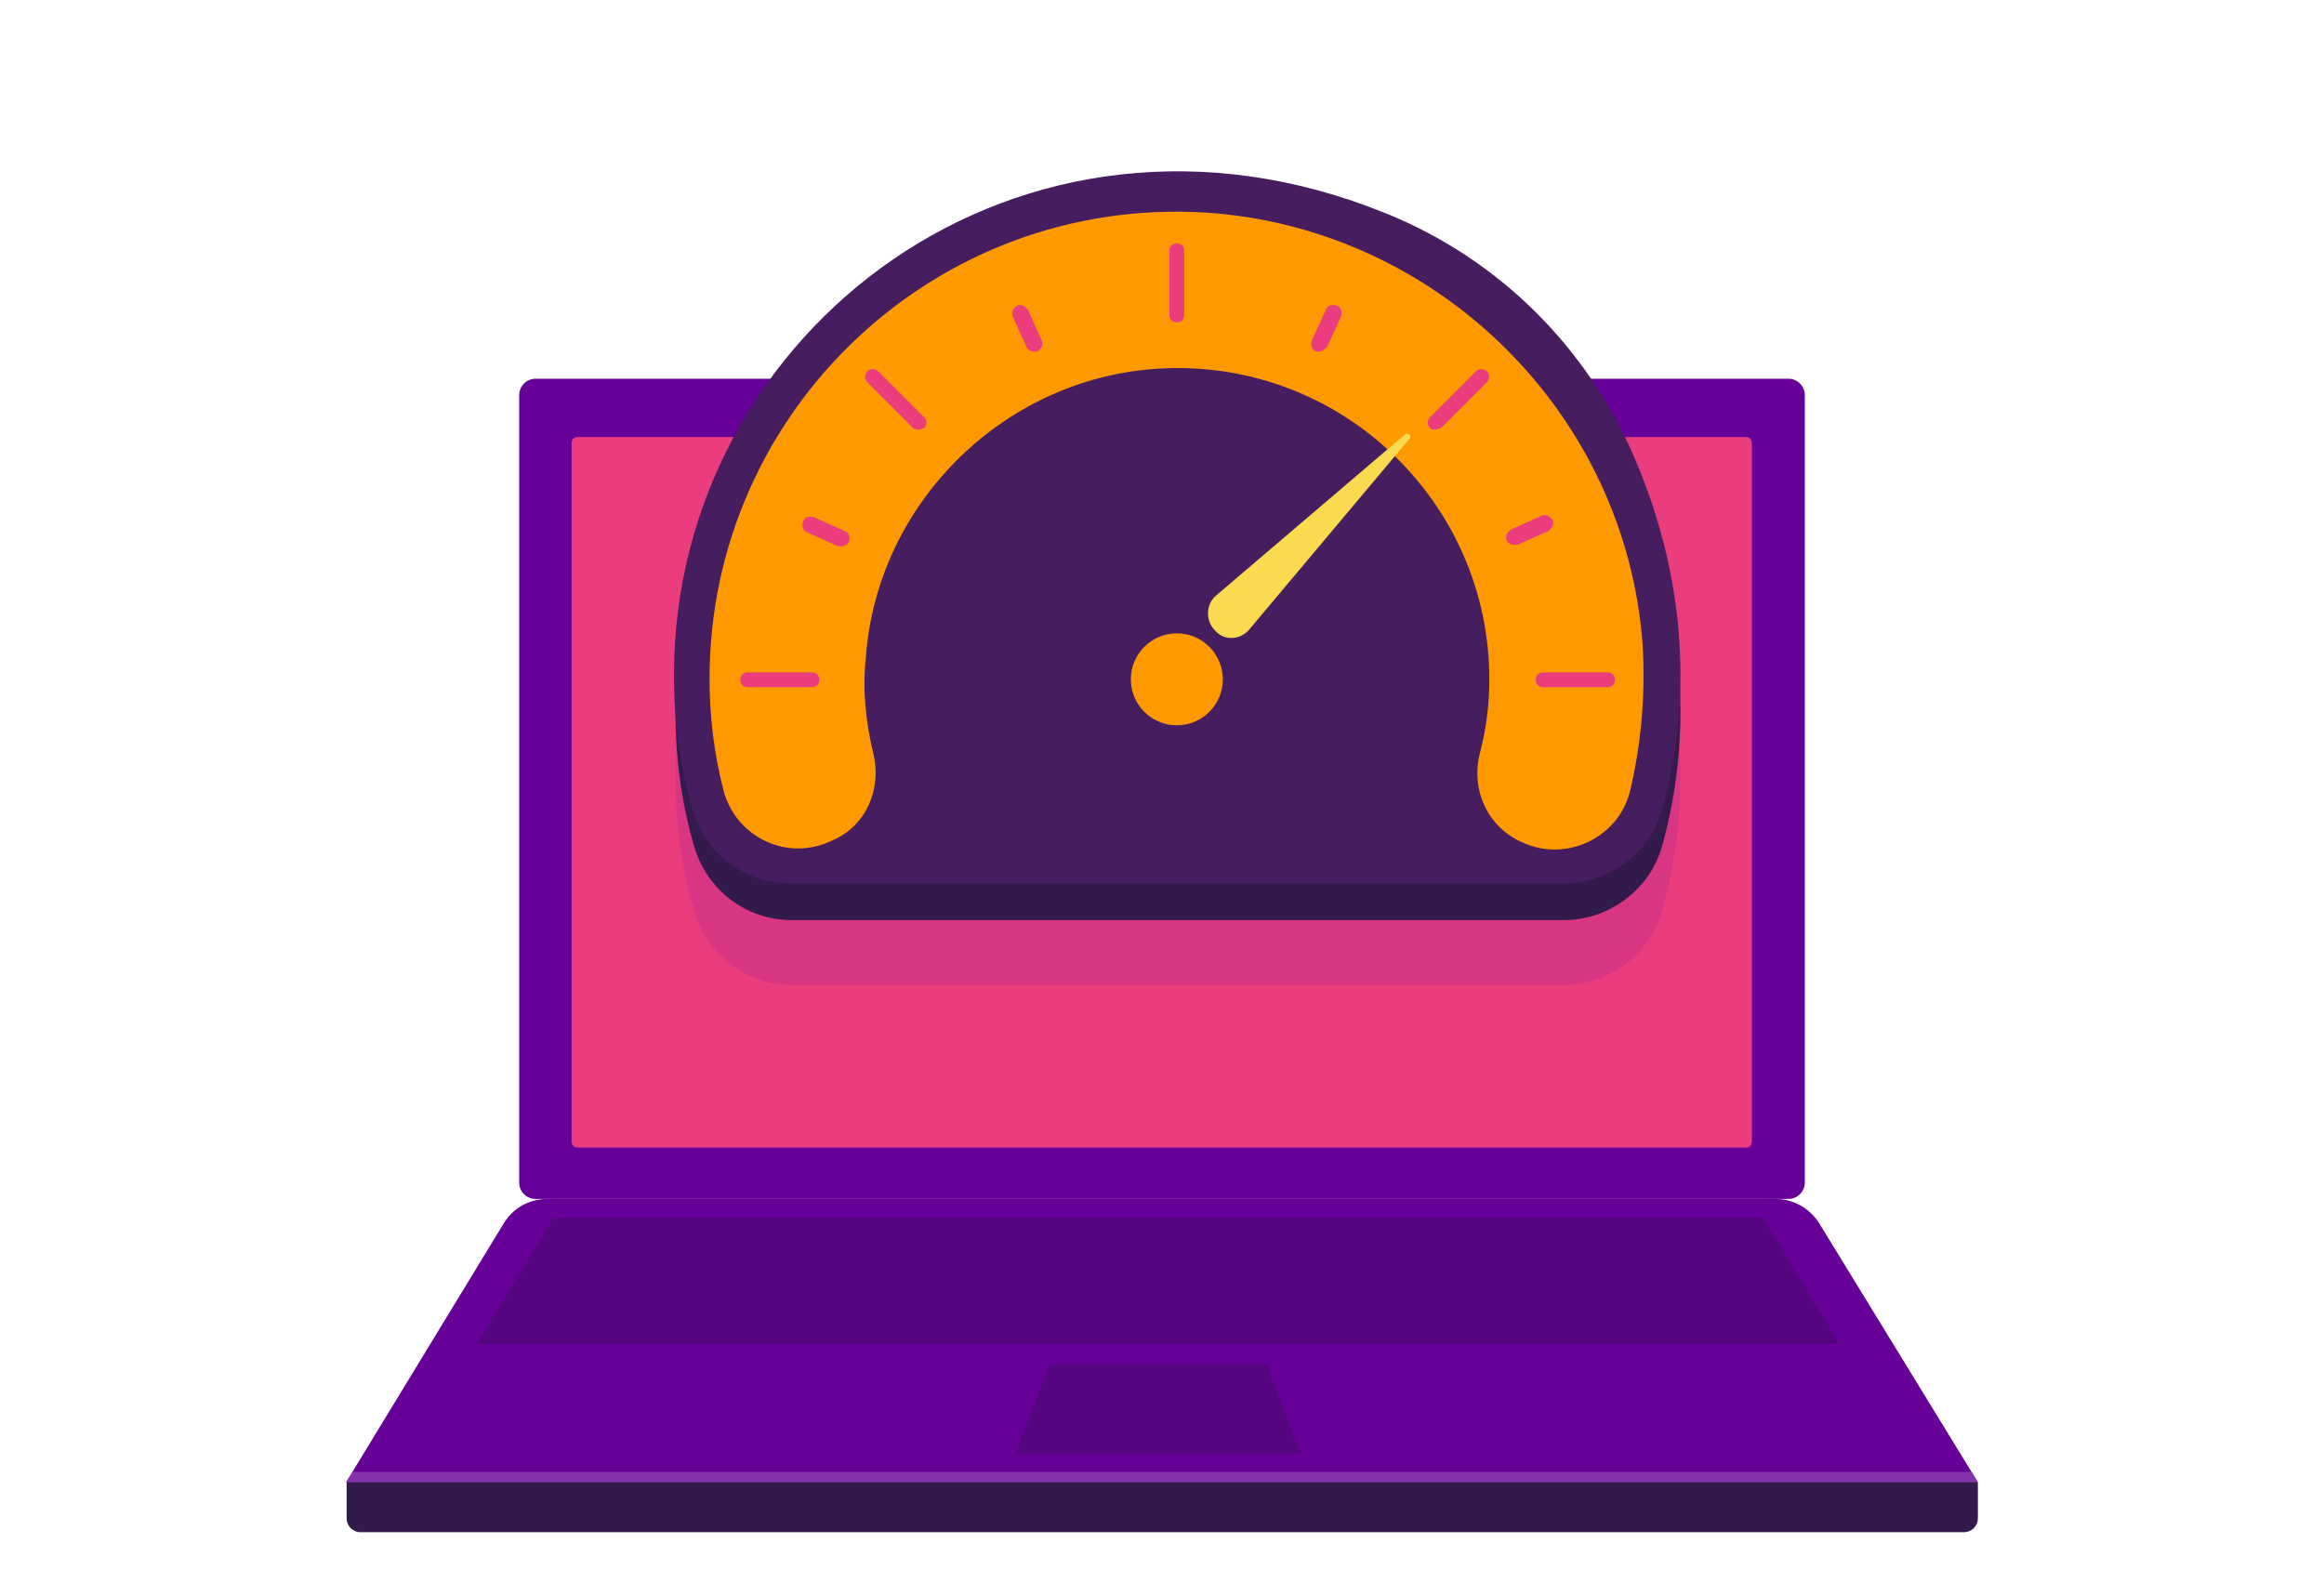 <svg version="1.1" id="Camada_1" xmlns="http://www.w3.org/2000/svg" x="0" y="0" viewBox="0 0 470 320" xml:space="preserve"><style>.st0{fill:#609}.st2{fill:#eb3d7d}.st3{fill:#321a4c}.st4{fill:#55057f}.st7{fill:#f90}</style><path class="st0" d="M400 299.8H70l31.9-52.4c1.9-3.1 5.2-4.9 8.8-4.9h248.4c3.6 0 6.9 1.9 8.8 4.9l32.1 52.4z"/><path fill="#8533ad" d="M71.3 297.7l-1.3 2.1h330l-1.3-2.1z"/><path class="st0" d="M361.7 242.5H108.3c-1.8 0-3.3-1.5-3.3-3.3V79.9c0-1.8 1.5-3.3 3.3-3.3h253.4c1.8 0 3.3 1.5 3.3 3.3v159.3c0 1.8-1.5 3.3-3.3 3.3z"/><path class="st2" d="M353.2 232.1H116.8c-.7 0-1.2-.5-1.2-1.2V89.6c0-.7.5-1.2 1.2-1.2h236.3c.7 0 1.2.5 1.2 1.2v141.3c0 .7-.5 1.2-1.1 1.2z"/><path class="st3" d="M397.2 309.9H72.9c-1.6 0-2.8-1.3-2.8-2.8v-7.3H400v7.3c0 1.6-1.3 2.8-2.8 2.8z"/><path class="st4" d="M372 271.8l-15.5-25.5H112l-15.6 25.5zM263 294l-6.9-18.1h-43.7l-7 18.1z"/><g><path d="M336.2 184c5.9-21.4 5-45.6-5.3-70.1-9.5-22.9-27.5-40.9-50.5-50.2C207 34 136.6 87.3 136.6 157c0 9.3 1.2 18.3 3.7 27 2.5 9 10.5 15.2 19.8 15.2h156.2c9.1 0 17.5-6.2 19.9-15.2z" fill="#d83582"/><path class="st3" d="M336.2 170.9c5.9-21.4 5-45.6-5.3-70.1-9.6-22.9-27.6-40.9-50.5-50.2-73.4-29.7-143.8 23.6-143.8 93.3 0 9.3 1.2 18.3 3.7 27 2.5 9 10.5 15.2 19.8 15.2h156.2c9.1 0 17.5-6.2 19.9-15.2z"/><path d="M336.2 163.5c5.9-21.4 5-45.6-5.3-70.1-9.6-22.9-27.6-40.9-50.5-50.2-73.8-30.1-144.1 23.6-144.1 93.3 0 9.3 1.2 18.3 3.7 27 2.5 9 10.5 15.2 19.8 15.2H316c9.4 0 17.8-6.2 20.2-15.2z" fill="#461e5f"/><path class="st7" d="M176.6 152.3c-1.5-6.2-2.2-12.7-1.5-19.2 2.2-31.6 28.5-57.3 60.4-58.6 36-1.5 65.7 27.3 65.7 62.9 0 5-.6 9.9-1.9 14.9-1.9 7.4 1.5 14.9 8.4 18 9 4.3 19.8-.9 22-10.5 2.2-9.3 3.1-19.2 2.5-29.4-3.4-46.8-41.5-84.3-88.3-87.4-54.9-3.4-100.4 40.3-100.4 94.2 0 7.7.9 15.2 2.8 22.6 2.5 9.6 13 14.6 22 10.2 6.7-2.8 10.1-10.2 8.3-17.7z"/><circle class="st7" cx="238" cy="137.4" r="9.3"/><path class="st2" d="M290.4 86.9c-.3 0-.9 0-1.2-.3-.6-.6-.6-1.5 0-2.2l9.3-9.3c.6-.6 1.5-.6 2.2 0 .6.6.6 1.5 0 2.2l-9.3 9.3c-.4 0-.7.3-1 .3zm-104.5 0c-.3 0-.9 0-1.2-.3l-9.3-9.3c-.6-.6-.6-1.5 0-2.2.6-.6 1.5-.6 2.2 0l9.3 9.3c.6.6.6 1.5 0 2.2-.4 0-.7.3-1 .3zM238 65.2c-.9 0-1.5-.6-1.5-1.5v-13c0-.9.6-1.5 1.5-1.5s1.5.6 1.5 1.5v13c0 .9-.6 1.5-1.5 1.5zm87.1 73.8h-13c-.9 0-1.5-.6-1.5-1.5s.6-1.5 1.5-1.5h13c.9 0 1.5.6 1.5 1.5s-.6 1.5-1.5 1.5zm-160.9 0h-13c-.9 0-1.5-.6-1.5-1.5s.6-1.5 1.5-1.5h13c.9 0 1.5.6 1.5 1.5s-.6 1.5-1.5 1.5zM306.2 110.2c-.6 0-1.2-.3-1.5-.9-.3-.9 0-1.5.9-2.2l6.2-2.8c.9-.3 1.5 0 2.2.9.3.9 0 1.5-.9 2.2l-6.2 2.8h-.7zm-97.1-39.1c-.6 0-1.2-.3-1.5-.9l-2.8-6.2c-.3-.9 0-1.5.9-2.2.9-.3 1.5 0 2.2.9l2.8 6.2c.3.9 0 1.5-.9 2.2h-.7zM170.1 110.5h-.6l-6.2-2.8c-.9-.3-1.2-1.2-.9-2.2.3-.9 1.2-1.2 2.2-.9l6.2 2.8c.9.3 1.2 1.2.9 2.2-.4.6-1 .9-1.6.9zm96.7-39.4h-.6c-.9-.3-1.2-1.2-.9-2.2l2.8-6.2c.3-.9 1.2-1.2 2.2-.9.9.3 1.2 1.2.9 2.2l-2.8 6.2c-.7.6-1 .9-1.6.9z"/><path d="M245.7 127.5c-1.9-1.9-1.9-5.3.3-7.1l38.1-32.5c.6-.6 1.5.3.9.9l-32.5 38.7c-1.8 1.9-4.9 2.2-6.8 0z" fill="#fadb4f"/></g></svg>